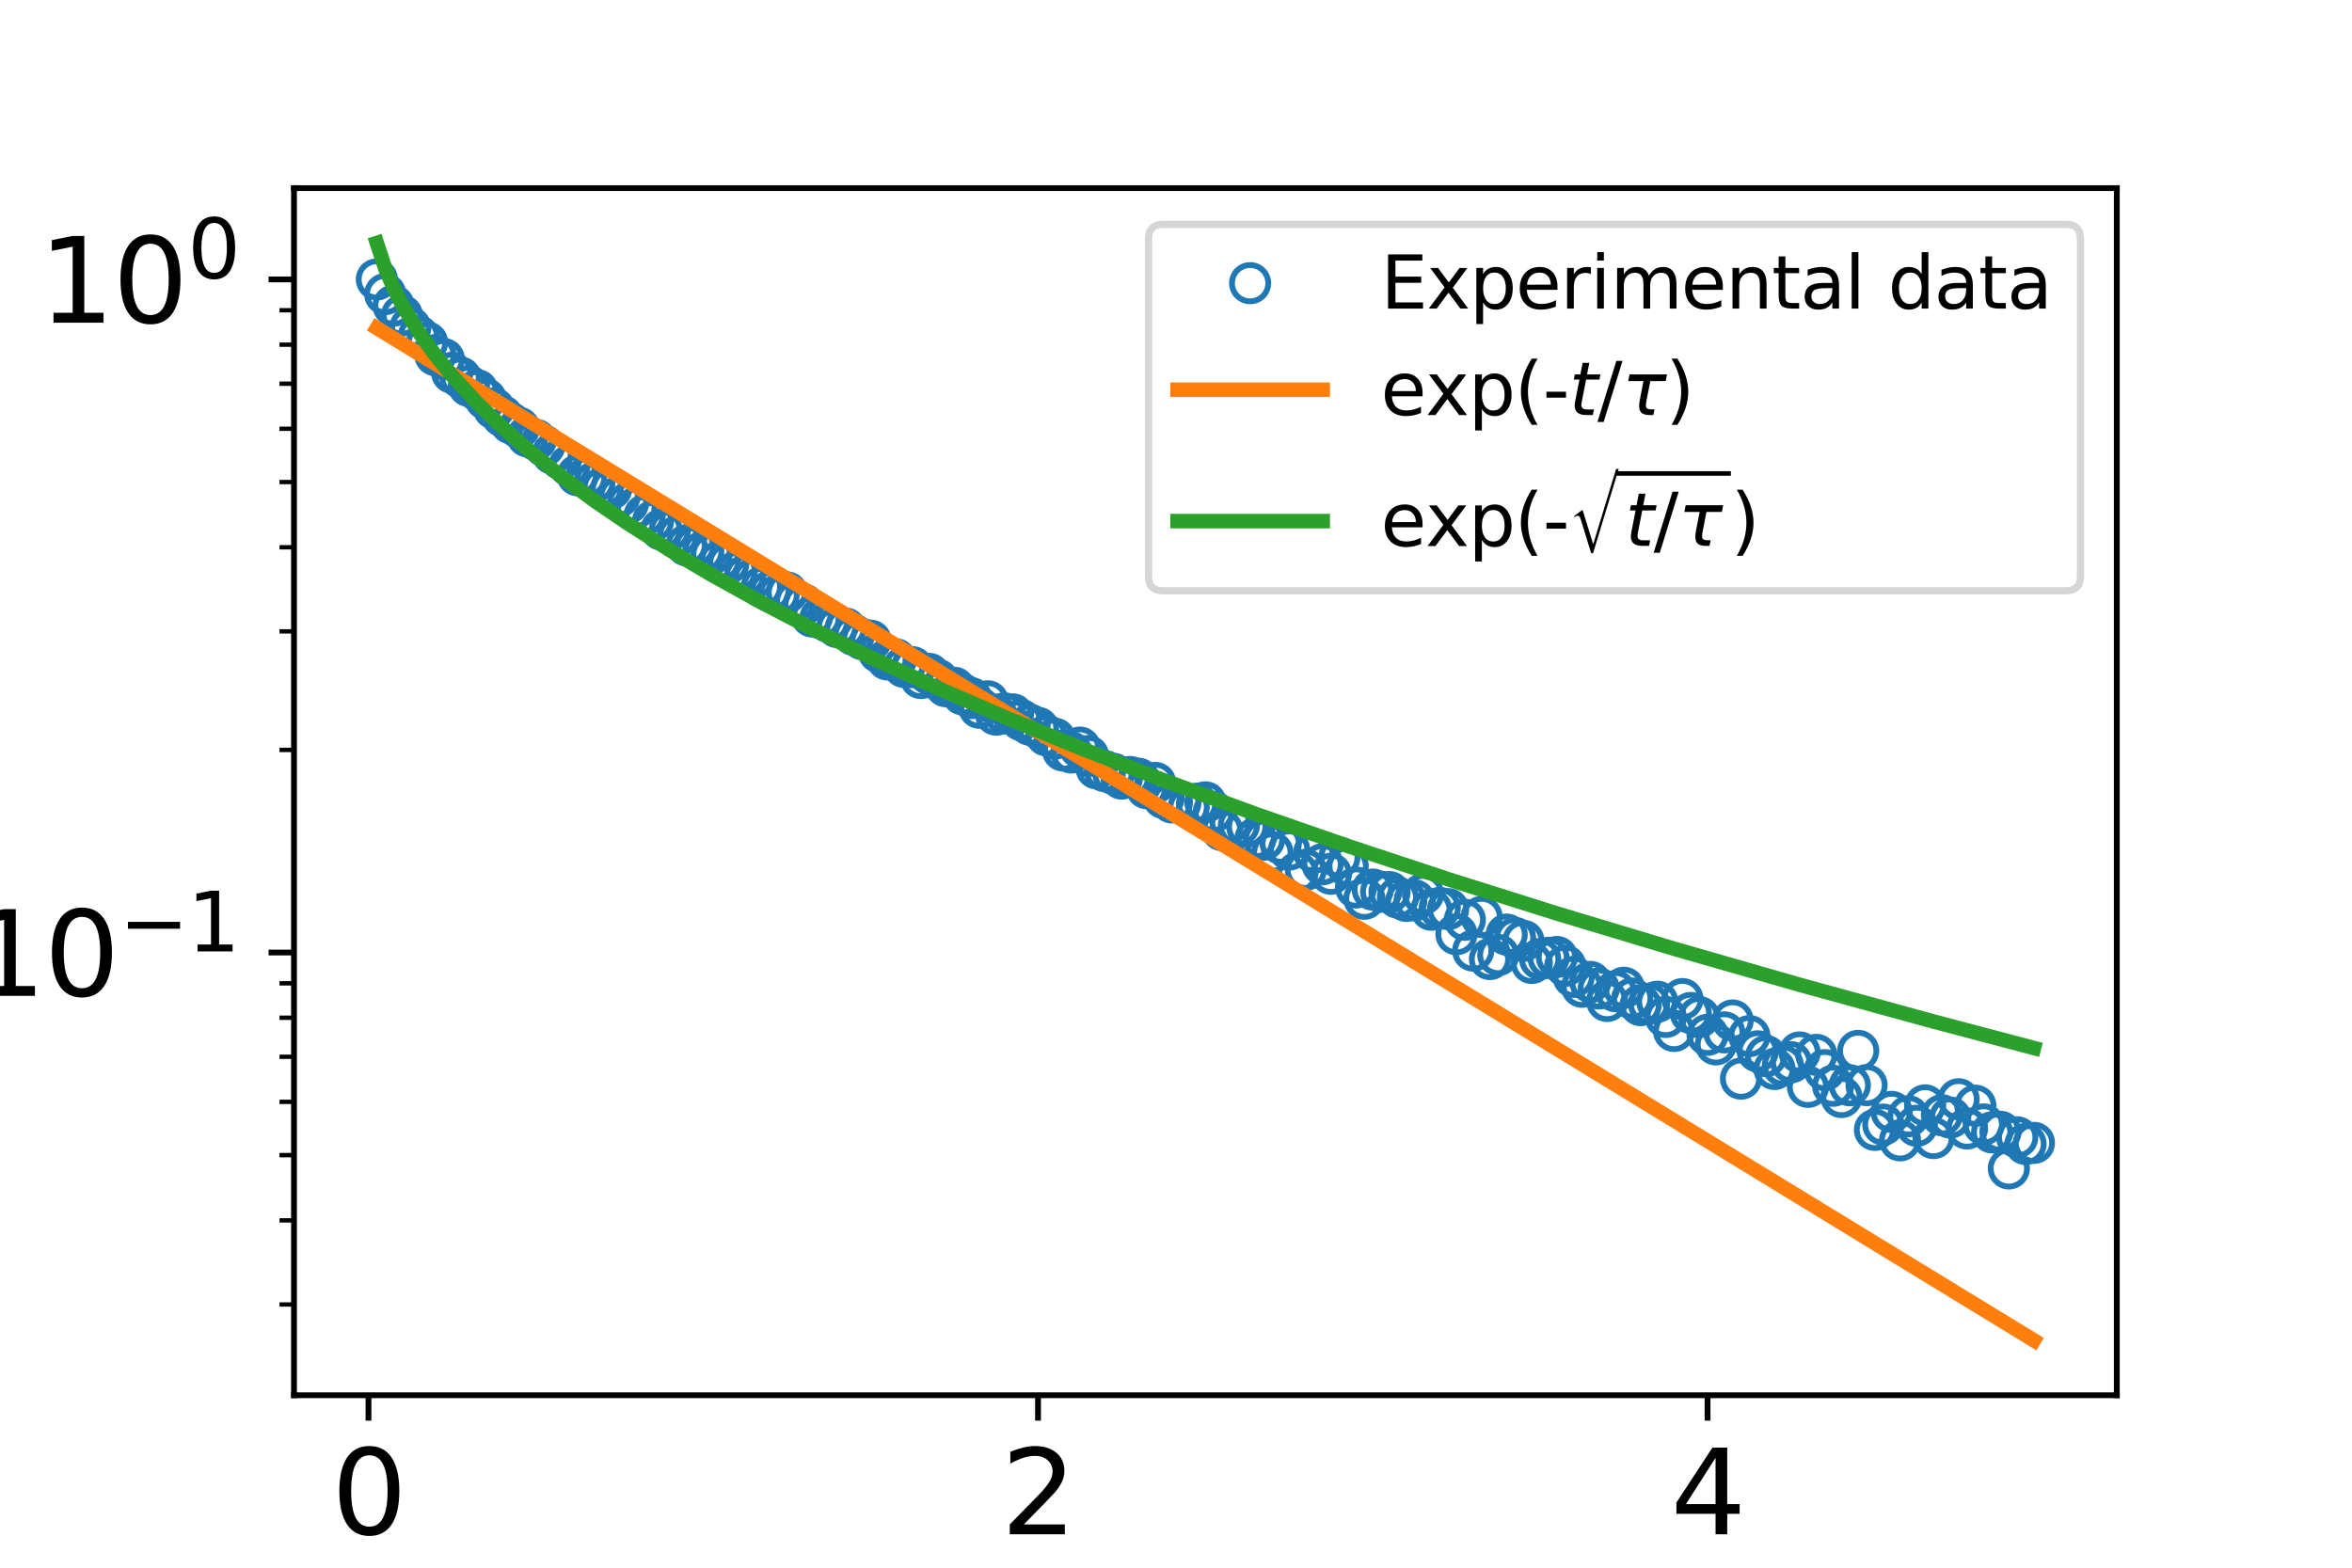 <?xml version="1.0" encoding="utf-8" standalone="no"?>
<!DOCTYPE svg PUBLIC "-//W3C//DTD SVG 1.1//EN"
  "http://www.w3.org/Graphics/SVG/1.1/DTD/svg11.dtd">
<svg xmlns:xlink="http://www.w3.org/1999/xlink" width="324pt" height="216pt" viewBox="0 0 324 216" xmlns="http://www.w3.org/2000/svg" version="1.1">
 <defs>
  <style type="text/css">*{stroke-linejoin: round; stroke-linecap: butt}</style>
 </defs>
 <g id="figure_1">
  <g id="patch_1">
   <path d="M 0 216 
L 324 216 
L 324 0 
L 0 0 
z
" style="fill: #ffffff"/>
  </g>
  <g id="axes_1">
   <g id="patch_2">
    <path d="M 40.5 192.24 
L 291.6 192.24 
L 291.6 25.92 
L 40.5 25.92 
z
" style="fill: #ffffff"/>
   </g>
   <g id="matplotlib.axis_1">
    <g id="xtick_1">
     <g id="line2d_1">
      <defs>
       <path id="m5e7cdbae34" d="M 0 0 
L 0 3.5 
" style="stroke: #000000; stroke-width: 0.8"/>
      </defs>
      <g>
       <use xlink:href="#m5e7cdbae34" x="50.761" y="192.24" style="stroke: #000000; stroke-width: 0.8"/>
      </g>
     </g>
     <g id="text_1">
      <!-- 0 -->
      <g transform="translate(45.671 211.398)scale(0.16 -0.16)">
       <defs>
        <path id="DejaVuSans-30" d="M 2034 4250 
Q 1547 4250 1301 3770 
Q 1056 3291 1056 2328 
Q 1056 1369 1301 889 
Q 1547 409 2034 409 
Q 2525 409 2770 889 
Q 3016 1369 3016 2328 
Q 3016 3291 2770 3770 
Q 2525 4250 2034 4250 
z
M 2034 4750 
Q 2819 4750 3233 4129 
Q 3647 3509 3647 2328 
Q 3647 1150 3233 529 
Q 2819 -91 2034 -91 
Q 1250 -91 836 529 
Q 422 1150 422 2328 
Q 422 3509 836 4129 
Q 1250 4750 2034 4750 
z
" transform="scale(0.016)"/>
       </defs>
       <use xlink:href="#DejaVuSans-30"/>
      </g>
     </g>
    </g>
    <g id="xtick_2">
     <g id="line2d_2">
      <g>
       <use xlink:href="#m5e7cdbae34" x="142.992" y="192.24" style="stroke: #000000; stroke-width: 0.8"/>
      </g>
     </g>
     <g id="text_2">
      <!-- 2 -->
      <g transform="translate(137.902 211.398)scale(0.16 -0.16)">
       <defs>
        <path id="DejaVuSans-32" d="M 1228 531 
L 3431 531 
L 3431 0 
L 469 0 
L 469 531 
Q 828 903 1448 1529 
Q 2069 2156 2228 2338 
Q 2531 2678 2651 2914 
Q 2772 3150 2772 3378 
Q 2772 3750 2511 3984 
Q 2250 4219 1831 4219 
Q 1534 4219 1204 4116 
Q 875 4013 500 3803 
L 500 4441 
Q 881 4594 1212 4672 
Q 1544 4750 1819 4750 
Q 2544 4750 2975 4387 
Q 3406 4025 3406 3419 
Q 3406 3131 3298 2873 
Q 3191 2616 2906 2266 
Q 2828 2175 2409 1742 
Q 1991 1309 1228 531 
z
" transform="scale(0.016)"/>
       </defs>
       <use xlink:href="#DejaVuSans-32"/>
      </g>
     </g>
    </g>
    <g id="xtick_3">
     <g id="line2d_3">
      <g>
       <use xlink:href="#m5e7cdbae34" x="235.224" y="192.24" style="stroke: #000000; stroke-width: 0.8"/>
      </g>
     </g>
     <g id="text_3">
      <!-- 4 -->
      <g transform="translate(230.134 211.398)scale(0.16 -0.16)">
       <defs>
        <path id="DejaVuSans-34" d="M 2419 4116 
L 825 1625 
L 2419 1625 
L 2419 4116 
z
M 2253 4666 
L 3047 4666 
L 3047 1625 
L 3713 1625 
L 3713 1100 
L 3047 1100 
L 3047 0 
L 2419 0 
L 2419 1100 
L 313 1100 
L 313 1709 
L 2253 4666 
z
" transform="scale(0.016)"/>
       </defs>
       <use xlink:href="#DejaVuSans-34"/>
      </g>
     </g>
    </g>
   </g>
   <g id="matplotlib.axis_2">
    <g id="ytick_1">
     <g id="line2d_4">
      <defs>
       <path id="mafda96bd8c" d="M 0 0 
L -3.5 0 
" style="stroke: #000000; stroke-width: 0.8"/>
      </defs>
      <g>
       <use xlink:href="#mafda96bd8c" x="40.5" y="131.242" style="stroke: #000000; stroke-width: 0.8"/>
      </g>
     </g>
     <g id="text_4">
      <!-- $\mathdefault{10^{-1}}$ -->
      <g transform="translate(-4.1 137.32)scale(0.16 -0.16)">
       <defs>
        <path id="DejaVuSans-31" d="M 794 531 
L 1825 531 
L 1825 4091 
L 703 3866 
L 703 4441 
L 1819 4666 
L 2450 4666 
L 2450 531 
L 3481 531 
L 3481 0 
L 794 0 
L 794 531 
z
" transform="scale(0.016)"/>
        <path id="DejaVuSans-2212" d="M 678 2272 
L 4684 2272 
L 4684 1741 
L 678 1741 
L 678 2272 
z
" transform="scale(0.016)"/>
       </defs>
       <use xlink:href="#DejaVuSans-31" transform="translate(0 0.684)"/>
       <use xlink:href="#DejaVuSans-30" transform="translate(63.623 0.684)"/>
       <use xlink:href="#DejaVuSans-2212" transform="translate(128.203 38.966)scale(0.7)"/>
       <use xlink:href="#DejaVuSans-31" transform="translate(186.855 38.966)scale(0.7)"/>
      </g>
     </g>
    </g>
    <g id="ytick_2">
     <g id="line2d_5">
      <g>
       <use xlink:href="#mafda96bd8c" x="40.5" y="38.501" style="stroke: #000000; stroke-width: 0.8"/>
      </g>
     </g>
     <g id="text_5">
      <!-- $\mathdefault{10^{0}}$ -->
      <g transform="translate(5.34 44.58)scale(0.16 -0.16)">
       <use xlink:href="#DejaVuSans-31" transform="translate(0 0.766)"/>
       <use xlink:href="#DejaVuSans-30" transform="translate(63.623 0.766)"/>
       <use xlink:href="#DejaVuSans-30" transform="translate(128.203 39.047)scale(0.7)"/>
      </g>
     </g>
    </g>
    <g id="ytick_3">
     <g id="line2d_6">
      <defs>
       <path id="m75a5842079" d="M 0 0 
L -2 0 
" style="stroke: #000000; stroke-width: 0.6"/>
      </defs>
      <g>
       <use xlink:href="#m75a5842079" x="40.5" y="179.733" style="stroke: #000000; stroke-width: 0.6"/>
      </g>
     </g>
    </g>
    <g id="ytick_4">
     <g id="line2d_7">
      <g>
       <use xlink:href="#m75a5842079" x="40.5" y="168.147" style="stroke: #000000; stroke-width: 0.6"/>
      </g>
     </g>
    </g>
    <g id="ytick_5">
     <g id="line2d_8">
      <g>
       <use xlink:href="#m75a5842079" x="40.5" y="159.159" style="stroke: #000000; stroke-width: 0.6"/>
      </g>
     </g>
    </g>
    <g id="ytick_6">
     <g id="line2d_9">
      <g>
       <use xlink:href="#m75a5842079" x="40.5" y="151.816" style="stroke: #000000; stroke-width: 0.6"/>
      </g>
     </g>
    </g>
    <g id="ytick_7">
     <g id="line2d_10">
      <g>
       <use xlink:href="#m75a5842079" x="40.5" y="145.607" style="stroke: #000000; stroke-width: 0.6"/>
      </g>
     </g>
    </g>
    <g id="ytick_8">
     <g id="line2d_11">
      <g>
       <use xlink:href="#m75a5842079" x="40.5" y="140.229" style="stroke: #000000; stroke-width: 0.6"/>
      </g>
     </g>
    </g>
    <g id="ytick_9">
     <g id="line2d_12">
      <g>
       <use xlink:href="#m75a5842079" x="40.5" y="135.485" style="stroke: #000000; stroke-width: 0.6"/>
      </g>
     </g>
    </g>
    <g id="ytick_10">
     <g id="line2d_13">
      <g>
       <use xlink:href="#m75a5842079" x="40.5" y="103.324" style="stroke: #000000; stroke-width: 0.6"/>
      </g>
     </g>
    </g>
    <g id="ytick_11">
     <g id="line2d_14">
      <g>
       <use xlink:href="#m75a5842079" x="40.5" y="86.993" style="stroke: #000000; stroke-width: 0.6"/>
      </g>
     </g>
    </g>
    <g id="ytick_12">
     <g id="line2d_15">
      <g>
       <use xlink:href="#m75a5842079" x="40.5" y="75.406" style="stroke: #000000; stroke-width: 0.6"/>
      </g>
     </g>
    </g>
    <g id="ytick_13">
     <g id="line2d_16">
      <g>
       <use xlink:href="#m75a5842079" x="40.5" y="66.419" style="stroke: #000000; stroke-width: 0.6"/>
      </g>
     </g>
    </g>
    <g id="ytick_14">
     <g id="line2d_17">
      <g>
       <use xlink:href="#m75a5842079" x="40.5" y="59.076" style="stroke: #000000; stroke-width: 0.6"/>
      </g>
     </g>
    </g>
    <g id="ytick_15">
     <g id="line2d_18">
      <g>
       <use xlink:href="#m75a5842079" x="40.5" y="52.867" style="stroke: #000000; stroke-width: 0.6"/>
      </g>
     </g>
    </g>
    <g id="ytick_16">
     <g id="line2d_19">
      <g>
       <use xlink:href="#m75a5842079" x="40.5" y="47.489" style="stroke: #000000; stroke-width: 0.6"/>
      </g>
     </g>
    </g>
    <g id="ytick_17">
     <g id="line2d_20">
      <g>
       <use xlink:href="#m75a5842079" x="40.5" y="42.745" style="stroke: #000000; stroke-width: 0.6"/>
      </g>
     </g>
    </g>
   </g>
   <g id="line2d_21">
    <defs>
     <path id="mcd7831d93f" d="M 0 2.5 
C 0.663 2.5 1.299 2.237 1.768 1.768 
C 2.237 1.299 2.5 0.663 2.5 0 
C 2.5 -0.663 2.237 -1.299 1.768 -1.768 
C 1.299 -2.237 0.663 -2.5 0 -2.5 
C -0.663 -2.5 -1.299 -2.237 -1.768 -1.768 
C -2.237 -1.299 -2.5 -0.663 -2.5 0 
C -2.5 0.663 -2.237 1.299 -1.768 1.768 
C -1.299 2.237 -0.663 2.5 0 2.5 
z
" style="stroke: #1f77b4; stroke-width: 0.8"/>
    </defs>
    <g clip-path="url(#p0a49c8f2ae)">
     <use xlink:href="#mcd7831d93f" x="51.914" y="38.501" style="fill-opacity: 0; stroke: #1f77b4; stroke-width: 0.8"/>
     <use xlink:href="#mcd7831d93f" x="53.067" y="40.519" style="fill-opacity: 0; stroke: #1f77b4; stroke-width: 0.8"/>
     <use xlink:href="#mcd7831d93f" x="54.219" y="42.114" style="fill-opacity: 0; stroke: #1f77b4; stroke-width: 0.8"/>
     <use xlink:href="#mcd7831d93f" x="55.372" y="43.468" style="fill-opacity: 0; stroke: #1f77b4; stroke-width: 0.8"/>
     <use xlink:href="#mcd7831d93f" x="56.525" y="45.122" style="fill-opacity: 0; stroke: #1f77b4; stroke-width: 0.8"/>
     <use xlink:href="#mcd7831d93f" x="57.678" y="46.332" style="fill-opacity: 0; stroke: #1f77b4; stroke-width: 0.8"/>
     <use xlink:href="#mcd7831d93f" x="58.831" y="47.185" style="fill-opacity: 0; stroke: #1f77b4; stroke-width: 0.8"/>
     <use xlink:href="#mcd7831d93f" x="59.984" y="48.93" style="fill-opacity: 0; stroke: #1f77b4; stroke-width: 0.8"/>
     <use xlink:href="#mcd7831d93f" x="61.137" y="49.485" style="fill-opacity: 0; stroke: #1f77b4; stroke-width: 0.8"/>
     <use xlink:href="#mcd7831d93f" x="62.29" y="51.358" style="fill-opacity: 0; stroke: #1f77b4; stroke-width: 0.8"/>
     <use xlink:href="#mcd7831d93f" x="63.443" y="52.031" style="fill-opacity: 0; stroke: #1f77b4; stroke-width: 0.8"/>
     <use xlink:href="#mcd7831d93f" x="64.595" y="53.177" style="fill-opacity: 0; stroke: #1f77b4; stroke-width: 0.8"/>
     <use xlink:href="#mcd7831d93f" x="65.748" y="53.762" style="fill-opacity: 0; stroke: #1f77b4; stroke-width: 0.8"/>
     <use xlink:href="#mcd7831d93f" x="66.901" y="54.971" style="fill-opacity: 0; stroke: #1f77b4; stroke-width: 0.8"/>
     <use xlink:href="#mcd7831d93f" x="68.054" y="56.278" style="fill-opacity: 0; stroke: #1f77b4; stroke-width: 0.8"/>
     <use xlink:href="#mcd7831d93f" x="69.207" y="57.323" style="fill-opacity: 0; stroke: #1f77b4; stroke-width: 0.8"/>
     <use xlink:href="#mcd7831d93f" x="70.36" y="58.307" style="fill-opacity: 0; stroke: #1f77b4; stroke-width: 0.8"/>
     <use xlink:href="#mcd7831d93f" x="71.513" y="58.952" style="fill-opacity: 0; stroke: #1f77b4; stroke-width: 0.8"/>
     <use xlink:href="#mcd7831d93f" x="72.666" y="60.12" style="fill-opacity: 0; stroke: #1f77b4; stroke-width: 0.8"/>
     <use xlink:href="#mcd7831d93f" x="73.819" y="60.606" style="fill-opacity: 0; stroke: #1f77b4; stroke-width: 0.8"/>
     <use xlink:href="#mcd7831d93f" x="74.971" y="61.434" style="fill-opacity: 0; stroke: #1f77b4; stroke-width: 0.8"/>
     <use xlink:href="#mcd7831d93f" x="76.124" y="62.5" style="fill-opacity: 0; stroke: #1f77b4; stroke-width: 0.8"/>
     <use xlink:href="#mcd7831d93f" x="77.277" y="63.26" style="fill-opacity: 0; stroke: #1f77b4; stroke-width: 0.8"/>
     <use xlink:href="#mcd7831d93f" x="78.43" y="64.174" style="fill-opacity: 0; stroke: #1f77b4; stroke-width: 0.8"/>
     <use xlink:href="#mcd7831d93f" x="79.583" y="65.483" style="fill-opacity: 0; stroke: #1f77b4; stroke-width: 0.8"/>
     <use xlink:href="#mcd7831d93f" x="80.736" y="65.814" style="fill-opacity: 0; stroke: #1f77b4; stroke-width: 0.8"/>
     <use xlink:href="#mcd7831d93f" x="81.889" y="66.433" style="fill-opacity: 0; stroke: #1f77b4; stroke-width: 0.8"/>
     <use xlink:href="#mcd7831d93f" x="83.042" y="67.187" style="fill-opacity: 0; stroke: #1f77b4; stroke-width: 0.8"/>
     <use xlink:href="#mcd7831d93f" x="84.195" y="67.339" style="fill-opacity: 0; stroke: #1f77b4; stroke-width: 0.8"/>
     <use xlink:href="#mcd7831d93f" x="85.348" y="68.354" style="fill-opacity: 0; stroke: #1f77b4; stroke-width: 0.8"/>
     <use xlink:href="#mcd7831d93f" x="86.5" y="69.334" style="fill-opacity: 0; stroke: #1f77b4; stroke-width: 0.8"/>
     <use xlink:href="#mcd7831d93f" x="87.653" y="69.941" style="fill-opacity: 0; stroke: #1f77b4; stroke-width: 0.8"/>
     <use xlink:href="#mcd7831d93f" x="88.806" y="71" style="fill-opacity: 0; stroke: #1f77b4; stroke-width: 0.8"/>
     <use xlink:href="#mcd7831d93f" x="89.959" y="71.799" style="fill-opacity: 0; stroke: #1f77b4; stroke-width: 0.8"/>
     <use xlink:href="#mcd7831d93f" x="91.112" y="72.967" style="fill-opacity: 0; stroke: #1f77b4; stroke-width: 0.8"/>
     <use xlink:href="#mcd7831d93f" x="92.265" y="73.078" style="fill-opacity: 0; stroke: #1f77b4; stroke-width: 0.8"/>
     <use xlink:href="#mcd7831d93f" x="93.418" y="73.819" style="fill-opacity: 0; stroke: #1f77b4; stroke-width: 0.8"/>
     <use xlink:href="#mcd7831d93f" x="94.571" y="75.129" style="fill-opacity: 0; stroke: #1f77b4; stroke-width: 0.8"/>
     <use xlink:href="#mcd7831d93f" x="95.724" y="75.235" style="fill-opacity: 0; stroke: #1f77b4; stroke-width: 0.8"/>
     <use xlink:href="#mcd7831d93f" x="96.876" y="75.987" style="fill-opacity: 0; stroke: #1f77b4; stroke-width: 0.8"/>
     <use xlink:href="#mcd7831d93f" x="98.029" y="76.347" style="fill-opacity: 0; stroke: #1f77b4; stroke-width: 0.8"/>
     <use xlink:href="#mcd7831d93f" x="99.182" y="77.283" style="fill-opacity: 0; stroke: #1f77b4; stroke-width: 0.8"/>
     <use xlink:href="#mcd7831d93f" x="100.335" y="77.605" style="fill-opacity: 0; stroke: #1f77b4; stroke-width: 0.8"/>
     <use xlink:href="#mcd7831d93f" x="101.488" y="78.705" style="fill-opacity: 0; stroke: #1f77b4; stroke-width: 0.8"/>
     <use xlink:href="#mcd7831d93f" x="102.641" y="79.279" style="fill-opacity: 0; stroke: #1f77b4; stroke-width: 0.8"/>
     <use xlink:href="#mcd7831d93f" x="103.794" y="79.731" style="fill-opacity: 0; stroke: #1f77b4; stroke-width: 0.8"/>
     <use xlink:href="#mcd7831d93f" x="104.947" y="80.878" style="fill-opacity: 0; stroke: #1f77b4; stroke-width: 0.8"/>
     <use xlink:href="#mcd7831d93f" x="106.1" y="81.445" style="fill-opacity: 0; stroke: #1f77b4; stroke-width: 0.8"/>
     <use xlink:href="#mcd7831d93f" x="107.252" y="81.944" style="fill-opacity: 0; stroke: #1f77b4; stroke-width: 0.8"/>
     <use xlink:href="#mcd7831d93f" x="108.405" y="81.623" style="fill-opacity: 0; stroke: #1f77b4; stroke-width: 0.8"/>
     <use xlink:href="#mcd7831d93f" x="109.558" y="82.807" style="fill-opacity: 0; stroke: #1f77b4; stroke-width: 0.8"/>
     <use xlink:href="#mcd7831d93f" x="110.711" y="83.293" style="fill-opacity: 0; stroke: #1f77b4; stroke-width: 0.8"/>
     <use xlink:href="#mcd7831d93f" x="111.864" y="84.932" style="fill-opacity: 0; stroke: #1f77b4; stroke-width: 0.8"/>
     <use xlink:href="#mcd7831d93f" x="113.017" y="85.169" style="fill-opacity: 0; stroke: #1f77b4; stroke-width: 0.8"/>
     <use xlink:href="#mcd7831d93f" x="114.17" y="85.7" style="fill-opacity: 0; stroke: #1f77b4; stroke-width: 0.8"/>
     <use xlink:href="#mcd7831d93f" x="115.323" y="86.392" style="fill-opacity: 0; stroke: #1f77b4; stroke-width: 0.8"/>
     <use xlink:href="#mcd7831d93f" x="116.476" y="86.594" style="fill-opacity: 0; stroke: #1f77b4; stroke-width: 0.8"/>
     <use xlink:href="#mcd7831d93f" x="117.629" y="87.485" style="fill-opacity: 0; stroke: #1f77b4; stroke-width: 0.8"/>
     <use xlink:href="#mcd7831d93f" x="118.781" y="88.068" style="fill-opacity: 0; stroke: #1f77b4; stroke-width: 0.8"/>
     <use xlink:href="#mcd7831d93f" x="119.934" y="88.279" style="fill-opacity: 0; stroke: #1f77b4; stroke-width: 0.8"/>
     <use xlink:href="#mcd7831d93f" x="121.087" y="89.86" style="fill-opacity: 0; stroke: #1f77b4; stroke-width: 0.8"/>
     <use xlink:href="#mcd7831d93f" x="122.24" y="90.859" style="fill-opacity: 0; stroke: #1f77b4; stroke-width: 0.8"/>
     <use xlink:href="#mcd7831d93f" x="123.393" y="90.832" style="fill-opacity: 0; stroke: #1f77b4; stroke-width: 0.8"/>
     <use xlink:href="#mcd7831d93f" x="124.546" y="91.89" style="fill-opacity: 0; stroke: #1f77b4; stroke-width: 0.8"/>
     <use xlink:href="#mcd7831d93f" x="125.699" y="91.928" style="fill-opacity: 0; stroke: #1f77b4; stroke-width: 0.8"/>
     <use xlink:href="#mcd7831d93f" x="126.852" y="93.417" style="fill-opacity: 0; stroke: #1f77b4; stroke-width: 0.8"/>
     <use xlink:href="#mcd7831d93f" x="128.005" y="92.854" style="fill-opacity: 0; stroke: #1f77b4; stroke-width: 0.8"/>
     <use xlink:href="#mcd7831d93f" x="129.157" y="93.648" style="fill-opacity: 0; stroke: #1f77b4; stroke-width: 0.8"/>
     <use xlink:href="#mcd7831d93f" x="130.31" y="94.554" style="fill-opacity: 0; stroke: #1f77b4; stroke-width: 0.8"/>
     <use xlink:href="#mcd7831d93f" x="131.463" y="94.765" style="fill-opacity: 0; stroke: #1f77b4; stroke-width: 0.8"/>
     <use xlink:href="#mcd7831d93f" x="132.616" y="95.67" style="fill-opacity: 0; stroke: #1f77b4; stroke-width: 0.8"/>
     <use xlink:href="#mcd7831d93f" x="133.769" y="96.183" style="fill-opacity: 0; stroke: #1f77b4; stroke-width: 0.8"/>
     <use xlink:href="#mcd7831d93f" x="134.922" y="97.519" style="fill-opacity: 0; stroke: #1f77b4; stroke-width: 0.8"/>
     <use xlink:href="#mcd7831d93f" x="136.075" y="96.629" style="fill-opacity: 0; stroke: #1f77b4; stroke-width: 0.8"/>
     <use xlink:href="#mcd7831d93f" x="137.228" y="98.471" style="fill-opacity: 0; stroke: #1f77b4; stroke-width: 0.8"/>
     <use xlink:href="#mcd7831d93f" x="138.381" y="98.299" style="fill-opacity: 0; stroke: #1f77b4; stroke-width: 0.8"/>
     <use xlink:href="#mcd7831d93f" x="139.533" y="98.433" style="fill-opacity: 0; stroke: #1f77b4; stroke-width: 0.8"/>
     <use xlink:href="#mcd7831d93f" x="140.686" y="99.216" style="fill-opacity: 0; stroke: #1f77b4; stroke-width: 0.8"/>
     <use xlink:href="#mcd7831d93f" x="141.839" y="99.836" style="fill-opacity: 0; stroke: #1f77b4; stroke-width: 0.8"/>
     <use xlink:href="#mcd7831d93f" x="142.992" y="100.288" style="fill-opacity: 0; stroke: #1f77b4; stroke-width: 0.8"/>
     <use xlink:href="#mcd7831d93f" x="144.145" y="101.314" style="fill-opacity: 0; stroke: #1f77b4; stroke-width: 0.8"/>
     <use xlink:href="#mcd7831d93f" x="145.298" y="101.781" style="fill-opacity: 0; stroke: #1f77b4; stroke-width: 0.8"/>
     <use xlink:href="#mcd7831d93f" x="146.451" y="103.408" style="fill-opacity: 0; stroke: #1f77b4; stroke-width: 0.8"/>
     <use xlink:href="#mcd7831d93f" x="147.604" y="103.686" style="fill-opacity: 0; stroke: #1f77b4; stroke-width: 0.8"/>
     <use xlink:href="#mcd7831d93f" x="148.757" y="103.006" style="fill-opacity: 0; stroke: #1f77b4; stroke-width: 0.8"/>
     <use xlink:href="#mcd7831d93f" x="149.91" y="104.172" style="fill-opacity: 0; stroke: #1f77b4; stroke-width: 0.8"/>
     <use xlink:href="#mcd7831d93f" x="151.062" y="105.865" style="fill-opacity: 0; stroke: #1f77b4; stroke-width: 0.8"/>
     <use xlink:href="#mcd7831d93f" x="152.215" y="106.255" style="fill-opacity: 0; stroke: #1f77b4; stroke-width: 0.8"/>
     <use xlink:href="#mcd7831d93f" x="153.368" y="106.62" style="fill-opacity: 0; stroke: #1f77b4; stroke-width: 0.8"/>
     <use xlink:href="#mcd7831d93f" x="154.521" y="107.282" style="fill-opacity: 0; stroke: #1f77b4; stroke-width: 0.8"/>
     <use xlink:href="#mcd7831d93f" x="155.674" y="107.057" style="fill-opacity: 0; stroke: #1f77b4; stroke-width: 0.8"/>
     <use xlink:href="#mcd7831d93f" x="156.827" y="107.298" style="fill-opacity: 0; stroke: #1f77b4; stroke-width: 0.8"/>
     <use xlink:href="#mcd7831d93f" x="157.98" y="108.605" style="fill-opacity: 0; stroke: #1f77b4; stroke-width: 0.8"/>
     <use xlink:href="#mcd7831d93f" x="159.133" y="107.867" style="fill-opacity: 0; stroke: #1f77b4; stroke-width: 0.8"/>
     <use xlink:href="#mcd7831d93f" x="160.286" y="109.94" style="fill-opacity: 0; stroke: #1f77b4; stroke-width: 0.8"/>
     <use xlink:href="#mcd7831d93f" x="161.438" y="110.561" style="fill-opacity: 0; stroke: #1f77b4; stroke-width: 0.8"/>
     <use xlink:href="#mcd7831d93f" x="162.591" y="110.656" style="fill-opacity: 0; stroke: #1f77b4; stroke-width: 0.8"/>
     <use xlink:href="#mcd7831d93f" x="163.744" y="111.208" style="fill-opacity: 0; stroke: #1f77b4; stroke-width: 0.8"/>
     <use xlink:href="#mcd7831d93f" x="164.897" y="110.738" style="fill-opacity: 0; stroke: #1f77b4; stroke-width: 0.8"/>
     <use xlink:href="#mcd7831d93f" x="166.05" y="110.547" style="fill-opacity: 0; stroke: #1f77b4; stroke-width: 0.8"/>
     <use xlink:href="#mcd7831d93f" x="167.203" y="111.853" style="fill-opacity: 0; stroke: #1f77b4; stroke-width: 0.8"/>
     <use xlink:href="#mcd7831d93f" x="168.356" y="114.385" style="fill-opacity: 0; stroke: #1f77b4; stroke-width: 0.8"/>
     <use xlink:href="#mcd7831d93f" x="169.509" y="113.272" style="fill-opacity: 0; stroke: #1f77b4; stroke-width: 0.8"/>
     <use xlink:href="#mcd7831d93f" x="170.662" y="113.715" style="fill-opacity: 0; stroke: #1f77b4; stroke-width: 0.8"/>
     <use xlink:href="#mcd7831d93f" x="171.814" y="113.9" style="fill-opacity: 0; stroke: #1f77b4; stroke-width: 0.8"/>
     <use xlink:href="#mcd7831d93f" x="172.967" y="115.483" style="fill-opacity: 0; stroke: #1f77b4; stroke-width: 0.8"/>
     <use xlink:href="#mcd7831d93f" x="174.12" y="115.7" style="fill-opacity: 0; stroke: #1f77b4; stroke-width: 0.8"/>
     <use xlink:href="#mcd7831d93f" x="175.273" y="117.455" style="fill-opacity: 0; stroke: #1f77b4; stroke-width: 0.8"/>
     <use xlink:href="#mcd7831d93f" x="176.426" y="116.228" style="fill-opacity: 0; stroke: #1f77b4; stroke-width: 0.8"/>
     <use xlink:href="#mcd7831d93f" x="177.579" y="117.06" style="fill-opacity: 0; stroke: #1f77b4; stroke-width: 0.8"/>
     <use xlink:href="#mcd7831d93f" x="178.732" y="120.233" style="fill-opacity: 0; stroke: #1f77b4; stroke-width: 0.8"/>
     <use xlink:href="#mcd7831d93f" x="179.885" y="119.843" style="fill-opacity: 0; stroke: #1f77b4; stroke-width: 0.8"/>
     <use xlink:href="#mcd7831d93f" x="181.038" y="117.474" style="fill-opacity: 0; stroke: #1f77b4; stroke-width: 0.8"/>
     <use xlink:href="#mcd7831d93f" x="182.19" y="119.081" style="fill-opacity: 0; stroke: #1f77b4; stroke-width: 0.8"/>
     <use xlink:href="#mcd7831d93f" x="183.343" y="120.389" style="fill-opacity: 0; stroke: #1f77b4; stroke-width: 0.8"/>
     <use xlink:href="#mcd7831d93f" x="184.496" y="118.162" style="fill-opacity: 0; stroke: #1f77b4; stroke-width: 0.8"/>
     <use xlink:href="#mcd7831d93f" x="185.649" y="119.335" style="fill-opacity: 0; stroke: #1f77b4; stroke-width: 0.8"/>
     <use xlink:href="#mcd7831d93f" x="186.802" y="122.284" style="fill-opacity: 0; stroke: #1f77b4; stroke-width: 0.8"/>
     <use xlink:href="#mcd7831d93f" x="187.955" y="123.835" style="fill-opacity: 0; stroke: #1f77b4; stroke-width: 0.8"/>
     <use xlink:href="#mcd7831d93f" x="189.108" y="122.568" style="fill-opacity: 0; stroke: #1f77b4; stroke-width: 0.8"/>
     <use xlink:href="#mcd7831d93f" x="190.261" y="122.872" style="fill-opacity: 0; stroke: #1f77b4; stroke-width: 0.8"/>
     <use xlink:href="#mcd7831d93f" x="191.414" y="122.918" style="fill-opacity: 0; stroke: #1f77b4; stroke-width: 0.8"/>
     <use xlink:href="#mcd7831d93f" x="192.567" y="123.679" style="fill-opacity: 0; stroke: #1f77b4; stroke-width: 0.8"/>
     <use xlink:href="#mcd7831d93f" x="193.719" y="124.125" style="fill-opacity: 0; stroke: #1f77b4; stroke-width: 0.8"/>
     <use xlink:href="#mcd7831d93f" x="194.872" y="124.06" style="fill-opacity: 0; stroke: #1f77b4; stroke-width: 0.8"/>
     <use xlink:href="#mcd7831d93f" x="196.025" y="123.187" style="fill-opacity: 0; stroke: #1f77b4; stroke-width: 0.8"/>
     <use xlink:href="#mcd7831d93f" x="197.178" y="125.348" style="fill-opacity: 0; stroke: #1f77b4; stroke-width: 0.8"/>
     <use xlink:href="#mcd7831d93f" x="198.331" y="125.097" style="fill-opacity: 0; stroke: #1f77b4; stroke-width: 0.8"/>
     <use xlink:href="#mcd7831d93f" x="199.484" y="125.262" style="fill-opacity: 0; stroke: #1f77b4; stroke-width: 0.8"/>
     <use xlink:href="#mcd7831d93f" x="200.637" y="128.72" style="fill-opacity: 0; stroke: #1f77b4; stroke-width: 0.8"/>
     <use xlink:href="#mcd7831d93f" x="201.79" y="126.732" style="fill-opacity: 0; stroke: #1f77b4; stroke-width: 0.8"/>
     <use xlink:href="#mcd7831d93f" x="202.943" y="130.977" style="fill-opacity: 0; stroke: #1f77b4; stroke-width: 0.8"/>
     <use xlink:href="#mcd7831d93f" x="204.095" y="126.346" style="fill-opacity: 0; stroke: #1f77b4; stroke-width: 0.8"/>
     <use xlink:href="#mcd7831d93f" x="205.248" y="132.143" style="fill-opacity: 0; stroke: #1f77b4; stroke-width: 0.8"/>
     <use xlink:href="#mcd7831d93f" x="206.401" y="131.583" style="fill-opacity: 0; stroke: #1f77b4; stroke-width: 0.8"/>
     <use xlink:href="#mcd7831d93f" x="207.554" y="128.769" style="fill-opacity: 0; stroke: #1f77b4; stroke-width: 0.8"/>
     <use xlink:href="#mcd7831d93f" x="208.707" y="129.234" style="fill-opacity: 0; stroke: #1f77b4; stroke-width: 0.8"/>
     <use xlink:href="#mcd7831d93f" x="209.86" y="129.633" style="fill-opacity: 0; stroke: #1f77b4; stroke-width: 0.8"/>
     <use xlink:href="#mcd7831d93f" x="211.013" y="132.681" style="fill-opacity: 0; stroke: #1f77b4; stroke-width: 0.8"/>
     <use xlink:href="#mcd7831d93f" x="212.166" y="132.136" style="fill-opacity: 0; stroke: #1f77b4; stroke-width: 0.8"/>
     <use xlink:href="#mcd7831d93f" x="213.319" y="131.971" style="fill-opacity: 0; stroke: #1f77b4; stroke-width: 0.8"/>
     <use xlink:href="#mcd7831d93f" x="214.471" y="131.858" style="fill-opacity: 0; stroke: #1f77b4; stroke-width: 0.8"/>
     <use xlink:href="#mcd7831d93f" x="215.624" y="133.069" style="fill-opacity: 0; stroke: #1f77b4; stroke-width: 0.8"/>
     <use xlink:href="#mcd7831d93f" x="216.777" y="134.601" style="fill-opacity: 0; stroke: #1f77b4; stroke-width: 0.8"/>
     <use xlink:href="#mcd7831d93f" x="217.93" y="135.956" style="fill-opacity: 0; stroke: #1f77b4; stroke-width: 0.8"/>
     <use xlink:href="#mcd7831d93f" x="219.083" y="135.291" style="fill-opacity: 0; stroke: #1f77b4; stroke-width: 0.8"/>
     <use xlink:href="#mcd7831d93f" x="220.236" y="136.196" style="fill-opacity: 0; stroke: #1f77b4; stroke-width: 0.8"/>
     <use xlink:href="#mcd7831d93f" x="221.389" y="137.914" style="fill-opacity: 0; stroke: #1f77b4; stroke-width: 0.8"/>
     <use xlink:href="#mcd7831d93f" x="222.542" y="136.566" style="fill-opacity: 0; stroke: #1f77b4; stroke-width: 0.8"/>
     <use xlink:href="#mcd7831d93f" x="223.695" y="136.093" style="fill-opacity: 0; stroke: #1f77b4; stroke-width: 0.8"/>
     <use xlink:href="#mcd7831d93f" x="224.848" y="137.575" style="fill-opacity: 0; stroke: #1f77b4; stroke-width: 0.8"/>
     <use xlink:href="#mcd7831d93f" x="226" y="138.492" style="fill-opacity: 0; stroke: #1f77b4; stroke-width: 0.8"/>
     <use xlink:href="#mcd7831d93f" x="227.153" y="138.298" style="fill-opacity: 0; stroke: #1f77b4; stroke-width: 0.8"/>
     <use xlink:href="#mcd7831d93f" x="228.306" y="138.017" style="fill-opacity: 0; stroke: #1f77b4; stroke-width: 0.8"/>
     <use xlink:href="#mcd7831d93f" x="229.459" y="140.116" style="fill-opacity: 0; stroke: #1f77b4; stroke-width: 0.8"/>
     <use xlink:href="#mcd7831d93f" x="230.612" y="142.048" style="fill-opacity: 0; stroke: #1f77b4; stroke-width: 0.8"/>
     <use xlink:href="#mcd7831d93f" x="231.765" y="137.656" style="fill-opacity: 0; stroke: #1f77b4; stroke-width: 0.8"/>
     <use xlink:href="#mcd7831d93f" x="232.918" y="139.57" style="fill-opacity: 0; stroke: #1f77b4; stroke-width: 0.8"/>
     <use xlink:href="#mcd7831d93f" x="234.071" y="140.142" style="fill-opacity: 0; stroke: #1f77b4; stroke-width: 0.8"/>
     <use xlink:href="#mcd7831d93f" x="235.224" y="142.582" style="fill-opacity: 0; stroke: #1f77b4; stroke-width: 0.8"/>
     <use xlink:href="#mcd7831d93f" x="236.376" y="143.897" style="fill-opacity: 0; stroke: #1f77b4; stroke-width: 0.8"/>
     <use xlink:href="#mcd7831d93f" x="237.529" y="142.246" style="fill-opacity: 0; stroke: #1f77b4; stroke-width: 0.8"/>
     <use xlink:href="#mcd7831d93f" x="238.682" y="140.602" style="fill-opacity: 0; stroke: #1f77b4; stroke-width: 0.8"/>
     <use xlink:href="#mcd7831d93f" x="239.835" y="148.615" style="fill-opacity: 0; stroke: #1f77b4; stroke-width: 0.8"/>
     <use xlink:href="#mcd7831d93f" x="240.988" y="142.756" style="fill-opacity: 0; stroke: #1f77b4; stroke-width: 0.8"/>
     <use xlink:href="#mcd7831d93f" x="242.141" y="144.857" style="fill-opacity: 0; stroke: #1f77b4; stroke-width: 0.8"/>
     <use xlink:href="#mcd7831d93f" x="243.294" y="145.519" style="fill-opacity: 0; stroke: #1f77b4; stroke-width: 0.8"/>
     <use xlink:href="#mcd7831d93f" x="244.447" y="147.288" style="fill-opacity: 0; stroke: #1f77b4; stroke-width: 0.8"/>
     <use xlink:href="#mcd7831d93f" x="245.6" y="146.805" style="fill-opacity: 0; stroke: #1f77b4; stroke-width: 0.8"/>
     <use xlink:href="#mcd7831d93f" x="246.752" y="146.357" style="fill-opacity: 0; stroke: #1f77b4; stroke-width: 0.8"/>
     <use xlink:href="#mcd7831d93f" x="247.905" y="145.008" style="fill-opacity: 0; stroke: #1f77b4; stroke-width: 0.8"/>
     <use xlink:href="#mcd7831d93f" x="249.058" y="149.747" style="fill-opacity: 0; stroke: #1f77b4; stroke-width: 0.8"/>
     <use xlink:href="#mcd7831d93f" x="250.211" y="145.342" style="fill-opacity: 0; stroke: #1f77b4; stroke-width: 0.8"/>
     <use xlink:href="#mcd7831d93f" x="251.364" y="147.446" style="fill-opacity: 0; stroke: #1f77b4; stroke-width: 0.8"/>
     <use xlink:href="#mcd7831d93f" x="252.517" y="149.597" style="fill-opacity: 0; stroke: #1f77b4; stroke-width: 0.8"/>
     <use xlink:href="#mcd7831d93f" x="253.67" y="151.151" style="fill-opacity: 0; stroke: #1f77b4; stroke-width: 0.8"/>
     <use xlink:href="#mcd7831d93f" x="254.823" y="149.533" style="fill-opacity: 0; stroke: #1f77b4; stroke-width: 0.8"/>
     <use xlink:href="#mcd7831d93f" x="255.976" y="144.79" style="fill-opacity: 0; stroke: #1f77b4; stroke-width: 0.8"/>
     <use xlink:href="#mcd7831d93f" x="257.129" y="149.516" style="fill-opacity: 0; stroke: #1f77b4; stroke-width: 0.8"/>
     <use xlink:href="#mcd7831d93f" x="258.281" y="155.678" style="fill-opacity: 0; stroke: #1f77b4; stroke-width: 0.8"/>
     <use xlink:href="#mcd7831d93f" x="259.434" y="154.949" style="fill-opacity: 0; stroke: #1f77b4; stroke-width: 0.8"/>
     <use xlink:href="#mcd7831d93f" x="260.587" y="153.2" style="fill-opacity: 0; stroke: #1f77b4; stroke-width: 0.8"/>
     <use xlink:href="#mcd7831d93f" x="261.74" y="157.119" style="fill-opacity: 0; stroke: #1f77b4; stroke-width: 0.8"/>
     <use xlink:href="#mcd7831d93f" x="262.893" y="153.797" style="fill-opacity: 0; stroke: #1f77b4; stroke-width: 0.8"/>
     <use xlink:href="#mcd7831d93f" x="264.046" y="155.12" style="fill-opacity: 0; stroke: #1f77b4; stroke-width: 0.8"/>
     <use xlink:href="#mcd7831d93f" x="265.199" y="152.3" style="fill-opacity: 0; stroke: #1f77b4; stroke-width: 0.8"/>
     <use xlink:href="#mcd7831d93f" x="266.352" y="156.807" style="fill-opacity: 0; stroke: #1f77b4; stroke-width: 0.8"/>
     <use xlink:href="#mcd7831d93f" x="267.505" y="153.663" style="fill-opacity: 0; stroke: #1f77b4; stroke-width: 0.8"/>
     <use xlink:href="#mcd7831d93f" x="268.657" y="153.981" style="fill-opacity: 0; stroke: #1f77b4; stroke-width: 0.8"/>
     <use xlink:href="#mcd7831d93f" x="269.81" y="151.456" style="fill-opacity: 0; stroke: #1f77b4; stroke-width: 0.8"/>
     <use xlink:href="#mcd7831d93f" x="270.963" y="155.487" style="fill-opacity: 0; stroke: #1f77b4; stroke-width: 0.8"/>
     <use xlink:href="#mcd7831d93f" x="272.116" y="152.348" style="fill-opacity: 0; stroke: #1f77b4; stroke-width: 0.8"/>
     <use xlink:href="#mcd7831d93f" x="273.269" y="154.929" style="fill-opacity: 0; stroke: #1f77b4; stroke-width: 0.8"/>
     <use xlink:href="#mcd7831d93f" x="274.422" y="156.022" style="fill-opacity: 0; stroke: #1f77b4; stroke-width: 0.8"/>
     <use xlink:href="#mcd7831d93f" x="275.575" y="155.944" style="fill-opacity: 0; stroke: #1f77b4; stroke-width: 0.8"/>
     <use xlink:href="#mcd7831d93f" x="276.728" y="160.987" style="fill-opacity: 0; stroke: #1f77b4; stroke-width: 0.8"/>
     <use xlink:href="#mcd7831d93f" x="277.881" y="156.705" style="fill-opacity: 0; stroke: #1f77b4; stroke-width: 0.8"/>
     <use xlink:href="#mcd7831d93f" x="279.033" y="157.622" style="fill-opacity: 0; stroke: #1f77b4; stroke-width: 0.8"/>
     <use xlink:href="#mcd7831d93f" x="280.186" y="157.469" style="fill-opacity: 0; stroke: #1f77b4; stroke-width: 0.8"/>
    </g>
   </g>
   <g id="line2d_22">
    <path d="M 51.914 45.2 
L 280.186 184.68 
L 280.186 184.68 
" clip-path="url(#p0a49c8f2ae)" style="fill: none; stroke: #ff7f0e; stroke-width: 2; stroke-linecap: square"/>
   </g>
   <g id="line2d_23">
    <path d="M 51.914 33.48 
L 53.067 36.985 
L 54.219 39.675 
L 55.372 41.943 
L 57.678 45.747 
L 59.984 48.954 
L 62.29 51.779 
L 65.748 55.531 
L 69.207 58.869 
L 72.666 61.906 
L 77.277 65.604 
L 81.889 68.992 
L 86.5 72.137 
L 92.265 75.795 
L 98.029 79.206 
L 104.947 83.036 
L 111.864 86.628 
L 119.934 90.571 
L 129.157 94.804 
L 138.381 98.795 
L 148.757 103.041 
L 160.286 107.503 
L 172.967 112.148 
L 185.649 116.558 
L 199.484 121.137 
L 214.471 125.864 
L 230.612 130.719 
L 247.905 135.684 
L 266.352 140.746 
L 280.186 144.401 
L 280.186 144.401 
" clip-path="url(#p0a49c8f2ae)" style="fill: none; stroke: #2ca02c; stroke-width: 2; stroke-linecap: square"/>
   </g>
   <g id="patch_3">
    <path d="M 40.5 192.24 
L 40.5 25.92 
" style="fill: none; stroke: #000000; stroke-width: 0.8; stroke-linejoin: miter; stroke-linecap: square"/>
   </g>
   <g id="patch_4">
    <path d="M 291.6 192.24 
L 291.6 25.92 
" style="fill: none; stroke: #000000; stroke-width: 0.8; stroke-linejoin: miter; stroke-linecap: square"/>
   </g>
   <g id="patch_5">
    <path d="M 40.5 192.24 
L 291.6 192.24 
" style="fill: none; stroke: #000000; stroke-width: 0.8; stroke-linejoin: miter; stroke-linecap: square"/>
   </g>
   <g id="patch_6">
    <path d="M 40.5 25.92 
L 291.6 25.92 
" style="fill: none; stroke: #000000; stroke-width: 0.8; stroke-linejoin: miter; stroke-linecap: square"/>
   </g>
   <g id="legend_1">
    <g id="patch_7">
     <path d="M 160.211 81.398 
L 284.6 81.398 
Q 286.6 81.398 286.6 79.398 
L 286.6 32.92 
Q 286.6 30.92 284.6 30.92 
L 160.211 30.92 
Q 158.211 30.92 158.211 32.92 
L 158.211 79.398 
Q 158.211 81.398 160.211 81.398 
z
" style="fill: #ffffff; opacity: 0.8; stroke: #cccccc; stroke-linejoin: miter"/>
    </g>
    <g id="line2d_24">
     <g>
      <use xlink:href="#mcd7831d93f" x="172.211" y="39.018" style="fill-opacity: 0; stroke: #1f77b4; stroke-width: 0.8"/>
     </g>
    </g>
    <g id="text_6">
     <!-- Experimental data -->
     <g transform="translate(190.211 42.518)scale(0.1 -0.1)">
      <defs>
       <path id="DejaVuSans-45" d="M 628 4666 
L 3578 4666 
L 3578 4134 
L 1259 4134 
L 1259 2753 
L 3481 2753 
L 3481 2222 
L 1259 2222 
L 1259 531 
L 3634 531 
L 3634 0 
L 628 0 
L 628 4666 
z
" transform="scale(0.016)"/>
       <path id="DejaVuSans-78" d="M 3513 3500 
L 2247 1797 
L 3578 0 
L 2900 0 
L 1881 1375 
L 863 0 
L 184 0 
L 1544 1831 
L 300 3500 
L 978 3500 
L 1906 2253 
L 2834 3500 
L 3513 3500 
z
" transform="scale(0.016)"/>
       <path id="DejaVuSans-70" d="M 1159 525 
L 1159 -1331 
L 581 -1331 
L 581 3500 
L 1159 3500 
L 1159 2969 
Q 1341 3281 1617 3432 
Q 1894 3584 2278 3584 
Q 2916 3584 3314 3078 
Q 3713 2572 3713 1747 
Q 3713 922 3314 415 
Q 2916 -91 2278 -91 
Q 1894 -91 1617 61 
Q 1341 213 1159 525 
z
M 3116 1747 
Q 3116 2381 2855 2742 
Q 2594 3103 2138 3103 
Q 1681 3103 1420 2742 
Q 1159 2381 1159 1747 
Q 1159 1113 1420 752 
Q 1681 391 2138 391 
Q 2594 391 2855 752 
Q 3116 1113 3116 1747 
z
" transform="scale(0.016)"/>
       <path id="DejaVuSans-65" d="M 3597 1894 
L 3597 1613 
L 953 1613 
Q 991 1019 1311 708 
Q 1631 397 2203 397 
Q 2534 397 2845 478 
Q 3156 559 3463 722 
L 3463 178 
Q 3153 47 2828 -22 
Q 2503 -91 2169 -91 
Q 1331 -91 842 396 
Q 353 884 353 1716 
Q 353 2575 817 3079 
Q 1281 3584 2069 3584 
Q 2775 3584 3186 3129 
Q 3597 2675 3597 1894 
z
M 3022 2063 
Q 3016 2534 2758 2815 
Q 2500 3097 2075 3097 
Q 1594 3097 1305 2825 
Q 1016 2553 972 2059 
L 3022 2063 
z
" transform="scale(0.016)"/>
       <path id="DejaVuSans-72" d="M 2631 2963 
Q 2534 3019 2420 3045 
Q 2306 3072 2169 3072 
Q 1681 3072 1420 2755 
Q 1159 2438 1159 1844 
L 1159 0 
L 581 0 
L 581 3500 
L 1159 3500 
L 1159 2956 
Q 1341 3275 1631 3429 
Q 1922 3584 2338 3584 
Q 2397 3584 2469 3576 
Q 2541 3569 2628 3553 
L 2631 2963 
z
" transform="scale(0.016)"/>
       <path id="DejaVuSans-69" d="M 603 3500 
L 1178 3500 
L 1178 0 
L 603 0 
L 603 3500 
z
M 603 4863 
L 1178 4863 
L 1178 4134 
L 603 4134 
L 603 4863 
z
" transform="scale(0.016)"/>
       <path id="DejaVuSans-6d" d="M 3328 2828 
Q 3544 3216 3844 3400 
Q 4144 3584 4550 3584 
Q 5097 3584 5394 3201 
Q 5691 2819 5691 2113 
L 5691 0 
L 5113 0 
L 5113 2094 
Q 5113 2597 4934 2840 
Q 4756 3084 4391 3084 
Q 3944 3084 3684 2787 
Q 3425 2491 3425 1978 
L 3425 0 
L 2847 0 
L 2847 2094 
Q 2847 2600 2669 2842 
Q 2491 3084 2119 3084 
Q 1678 3084 1418 2786 
Q 1159 2488 1159 1978 
L 1159 0 
L 581 0 
L 581 3500 
L 1159 3500 
L 1159 2956 
Q 1356 3278 1631 3431 
Q 1906 3584 2284 3584 
Q 2666 3584 2933 3390 
Q 3200 3197 3328 2828 
z
" transform="scale(0.016)"/>
       <path id="DejaVuSans-6e" d="M 3513 2113 
L 3513 0 
L 2938 0 
L 2938 2094 
Q 2938 2591 2744 2837 
Q 2550 3084 2163 3084 
Q 1697 3084 1428 2787 
Q 1159 2491 1159 1978 
L 1159 0 
L 581 0 
L 581 3500 
L 1159 3500 
L 1159 2956 
Q 1366 3272 1645 3428 
Q 1925 3584 2291 3584 
Q 2894 3584 3203 3211 
Q 3513 2838 3513 2113 
z
" transform="scale(0.016)"/>
       <path id="DejaVuSans-74" d="M 1172 4494 
L 1172 3500 
L 2356 3500 
L 2356 3053 
L 1172 3053 
L 1172 1153 
Q 1172 725 1289 603 
Q 1406 481 1766 481 
L 2356 481 
L 2356 0 
L 1766 0 
Q 1100 0 847 248 
Q 594 497 594 1153 
L 594 3053 
L 172 3053 
L 172 3500 
L 594 3500 
L 594 4494 
L 1172 4494 
z
" transform="scale(0.016)"/>
       <path id="DejaVuSans-61" d="M 2194 1759 
Q 1497 1759 1228 1600 
Q 959 1441 959 1056 
Q 959 750 1161 570 
Q 1363 391 1709 391 
Q 2188 391 2477 730 
Q 2766 1069 2766 1631 
L 2766 1759 
L 2194 1759 
z
M 3341 1997 
L 3341 0 
L 2766 0 
L 2766 531 
Q 2569 213 2275 61 
Q 1981 -91 1556 -91 
Q 1019 -91 701 211 
Q 384 513 384 1019 
Q 384 1609 779 1909 
Q 1175 2209 1959 2209 
L 2766 2209 
L 2766 2266 
Q 2766 2663 2505 2880 
Q 2244 3097 1772 3097 
Q 1472 3097 1187 3025 
Q 903 2953 641 2809 
L 641 3341 
Q 956 3463 1253 3523 
Q 1550 3584 1831 3584 
Q 2591 3584 2966 3190 
Q 3341 2797 3341 1997 
z
" transform="scale(0.016)"/>
       <path id="DejaVuSans-6c" d="M 603 4863 
L 1178 4863 
L 1178 0 
L 603 0 
L 603 4863 
z
" transform="scale(0.016)"/>
       <path id="DejaVuSans-20" transform="scale(0.016)"/>
       <path id="DejaVuSans-64" d="M 2906 2969 
L 2906 4863 
L 3481 4863 
L 3481 0 
L 2906 0 
L 2906 525 
Q 2725 213 2448 61 
Q 2172 -91 1784 -91 
Q 1150 -91 751 415 
Q 353 922 353 1747 
Q 353 2572 751 3078 
Q 1150 3584 1784 3584 
Q 2172 3584 2448 3432 
Q 2725 3281 2906 2969 
z
M 947 1747 
Q 947 1113 1208 752 
Q 1469 391 1925 391 
Q 2381 391 2643 752 
Q 2906 1113 2906 1747 
Q 2906 2381 2643 2742 
Q 2381 3103 1925 3103 
Q 1469 3103 1208 2742 
Q 947 2381 947 1747 
z
" transform="scale(0.016)"/>
      </defs>
      <use xlink:href="#DejaVuSans-45"/>
      <use xlink:href="#DejaVuSans-78" x="63.184"/>
      <use xlink:href="#DejaVuSans-70" x="122.363"/>
      <use xlink:href="#DejaVuSans-65" x="185.84"/>
      <use xlink:href="#DejaVuSans-72" x="247.363"/>
      <use xlink:href="#DejaVuSans-69" x="288.477"/>
      <use xlink:href="#DejaVuSans-6d" x="316.26"/>
      <use xlink:href="#DejaVuSans-65" x="413.672"/>
      <use xlink:href="#DejaVuSans-6e" x="475.195"/>
      <use xlink:href="#DejaVuSans-74" x="538.574"/>
      <use xlink:href="#DejaVuSans-61" x="577.783"/>
      <use xlink:href="#DejaVuSans-6c" x="639.062"/>
      <use xlink:href="#DejaVuSans-20" x="666.846"/>
      <use xlink:href="#DejaVuSans-64" x="698.633"/>
      <use xlink:href="#DejaVuSans-61" x="762.109"/>
      <use xlink:href="#DejaVuSans-74" x="823.389"/>
      <use xlink:href="#DejaVuSans-61" x="862.598"/>
     </g>
    </g>
    <g id="line2d_25">
     <path d="M 162.211 53.698 
L 172.211 53.698 
L 182.211 53.698 
" style="fill: none; stroke: #ff7f0e; stroke-width: 2; stroke-linecap: square"/>
    </g>
    <g id="text_7">
     <!-- exp(-$t/\tau$) -->
     <g transform="translate(190.211 57.198)scale(0.1 -0.1)">
      <defs>
       <path id="DejaVuSans-28" d="M 1984 4856 
Q 1566 4138 1362 3434 
Q 1159 2731 1159 2009 
Q 1159 1288 1364 580 
Q 1569 -128 1984 -844 
L 1484 -844 
Q 1016 -109 783 600 
Q 550 1309 550 2009 
Q 550 2706 781 3412 
Q 1013 4119 1484 4856 
L 1984 4856 
z
" transform="scale(0.016)"/>
       <path id="DejaVuSans-2d" d="M 313 2009 
L 1997 2009 
L 1997 1497 
L 313 1497 
L 313 2009 
z
" transform="scale(0.016)"/>
       <path id="DejaVuSans-Oblique-74" d="M 2706 3500 
L 2619 3053 
L 1472 3053 
L 1100 1153 
Q 1081 1047 1072 975 
Q 1063 903 1063 863 
Q 1063 663 1183 572 
Q 1303 481 1569 481 
L 2150 481 
L 2053 0 
L 1503 0 
Q 991 0 739 200 
Q 488 400 488 806 
Q 488 878 497 964 
Q 506 1050 525 1153 
L 897 3053 
L 409 3053 
L 500 3500 
L 978 3500 
L 1172 4494 
L 1747 4494 
L 1556 3500 
L 2706 3500 
z
" transform="scale(0.016)"/>
       <path id="DejaVuSans-2f" d="M 1625 4666 
L 2156 4666 
L 531 -594 
L 0 -594 
L 1625 4666 
z
" transform="scale(0.016)"/>
       <path id="DejaVuSans-Oblique-3c4" d="M 2103 638 
Q 2188 488 2525 488 
L 2800 488 
L 2706 0 
L 2363 0 
Q 1800 0 1600 300 
Q 1403 606 1534 1269 
L 1856 2925 
L 541 2925 
L 653 3500 
L 3881 3500 
L 3769 2925 
L 2444 2925 
L 2113 1234 
Q 2025 781 2103 638 
z
" transform="scale(0.016)"/>
       <path id="DejaVuSans-29" d="M 513 4856 
L 1013 4856 
Q 1481 4119 1714 3412 
Q 1947 2706 1947 2009 
Q 1947 1309 1714 600 
Q 1481 -109 1013 -844 
L 513 -844 
Q 928 -128 1133 580 
Q 1338 1288 1338 2009 
Q 1338 2731 1133 3434 
Q 928 4138 513 4856 
z
" transform="scale(0.016)"/>
      </defs>
      <use xlink:href="#DejaVuSans-65" transform="translate(0 0.125)"/>
      <use xlink:href="#DejaVuSans-78" transform="translate(61.523 0.125)"/>
      <use xlink:href="#DejaVuSans-70" transform="translate(120.703 0.125)"/>
      <use xlink:href="#DejaVuSans-28" transform="translate(184.18 0.125)"/>
      <use xlink:href="#DejaVuSans-2d" transform="translate(223.193 0.125)"/>
      <use xlink:href="#DejaVuSans-Oblique-74" transform="translate(259.277 0.125)"/>
      <use xlink:href="#DejaVuSans-2f" transform="translate(298.486 0.125)"/>
      <use xlink:href="#DejaVuSans-Oblique-3c4" transform="translate(332.178 0.125)"/>
      <use xlink:href="#DejaVuSans-29" transform="translate(392.383 0.125)"/>
     </g>
    </g>
    <g id="line2d_26">
     <path d="M 162.211 71.798 
L 172.211 71.798 
L 182.211 71.798 
" style="fill: none; stroke: #2ca02c; stroke-width: 2; stroke-linecap: square"/>
    </g>
    <g id="text_8">
     <!-- exp(-$\sqrt{t/\tau}$) -->
     <g transform="translate(190.211 75.298)scale(0.1 -0.1)">
      <defs>
       <path id="STIXSizeOneSym-Regular-221a" d="M 6970 9933 
L 3373 -1888 
L 3104 -1888 
L 1626 2918 
Q 1555 3149 1465 3251 
Q 1376 3354 1229 3354 
Q 1011 3354 794 3181 
L 717 3309 
L 1766 4115 
L 1926 4115 
L 3379 -602 
L 3405 -602 
L 6605 9933 
L 6970 9933 
z
" transform="scale(0.016)"/>
      </defs>
      <use xlink:href="#DejaVuSans-65" transform="translate(0 0.609)"/>
      <use xlink:href="#DejaVuSans-78" transform="translate(61.523 0.609)"/>
      <use xlink:href="#DejaVuSans-70" transform="translate(120.703 0.609)"/>
      <use xlink:href="#DejaVuSans-28" transform="translate(184.18 0.609)"/>
      <use xlink:href="#DejaVuSans-2d" transform="translate(223.193 0.609)"/>
      <use xlink:href="#STIXSizeOneSym-Regular-221a" transform="translate(259.277 9.328)scale(0.614)"/>
      <use xlink:href="#DejaVuSans-Oblique-74" transform="translate(336.651 0.844)"/>
      <use xlink:href="#DejaVuSans-2f" transform="translate(375.86 0.844)"/>
      <use xlink:href="#DejaVuSans-Oblique-3c4" transform="translate(409.551 0.844)"/>
      <use xlink:href="#DejaVuSans-29" transform="translate(482.256 0.609)"/>
      <path d="M 324.151 97.5 
L 324.151 103.75 
L 482.256 103.75 
L 482.256 97.5 
L 324.151 97.5 
z
"/>
     </g>
    </g>
   </g>
  </g>
 </g>
 <defs>
  <clipPath id="p0a49c8f2ae">
   <rect x="40.5" y="25.92" width="251.1" height="166.32"/>
  </clipPath>
 </defs>
</svg>

